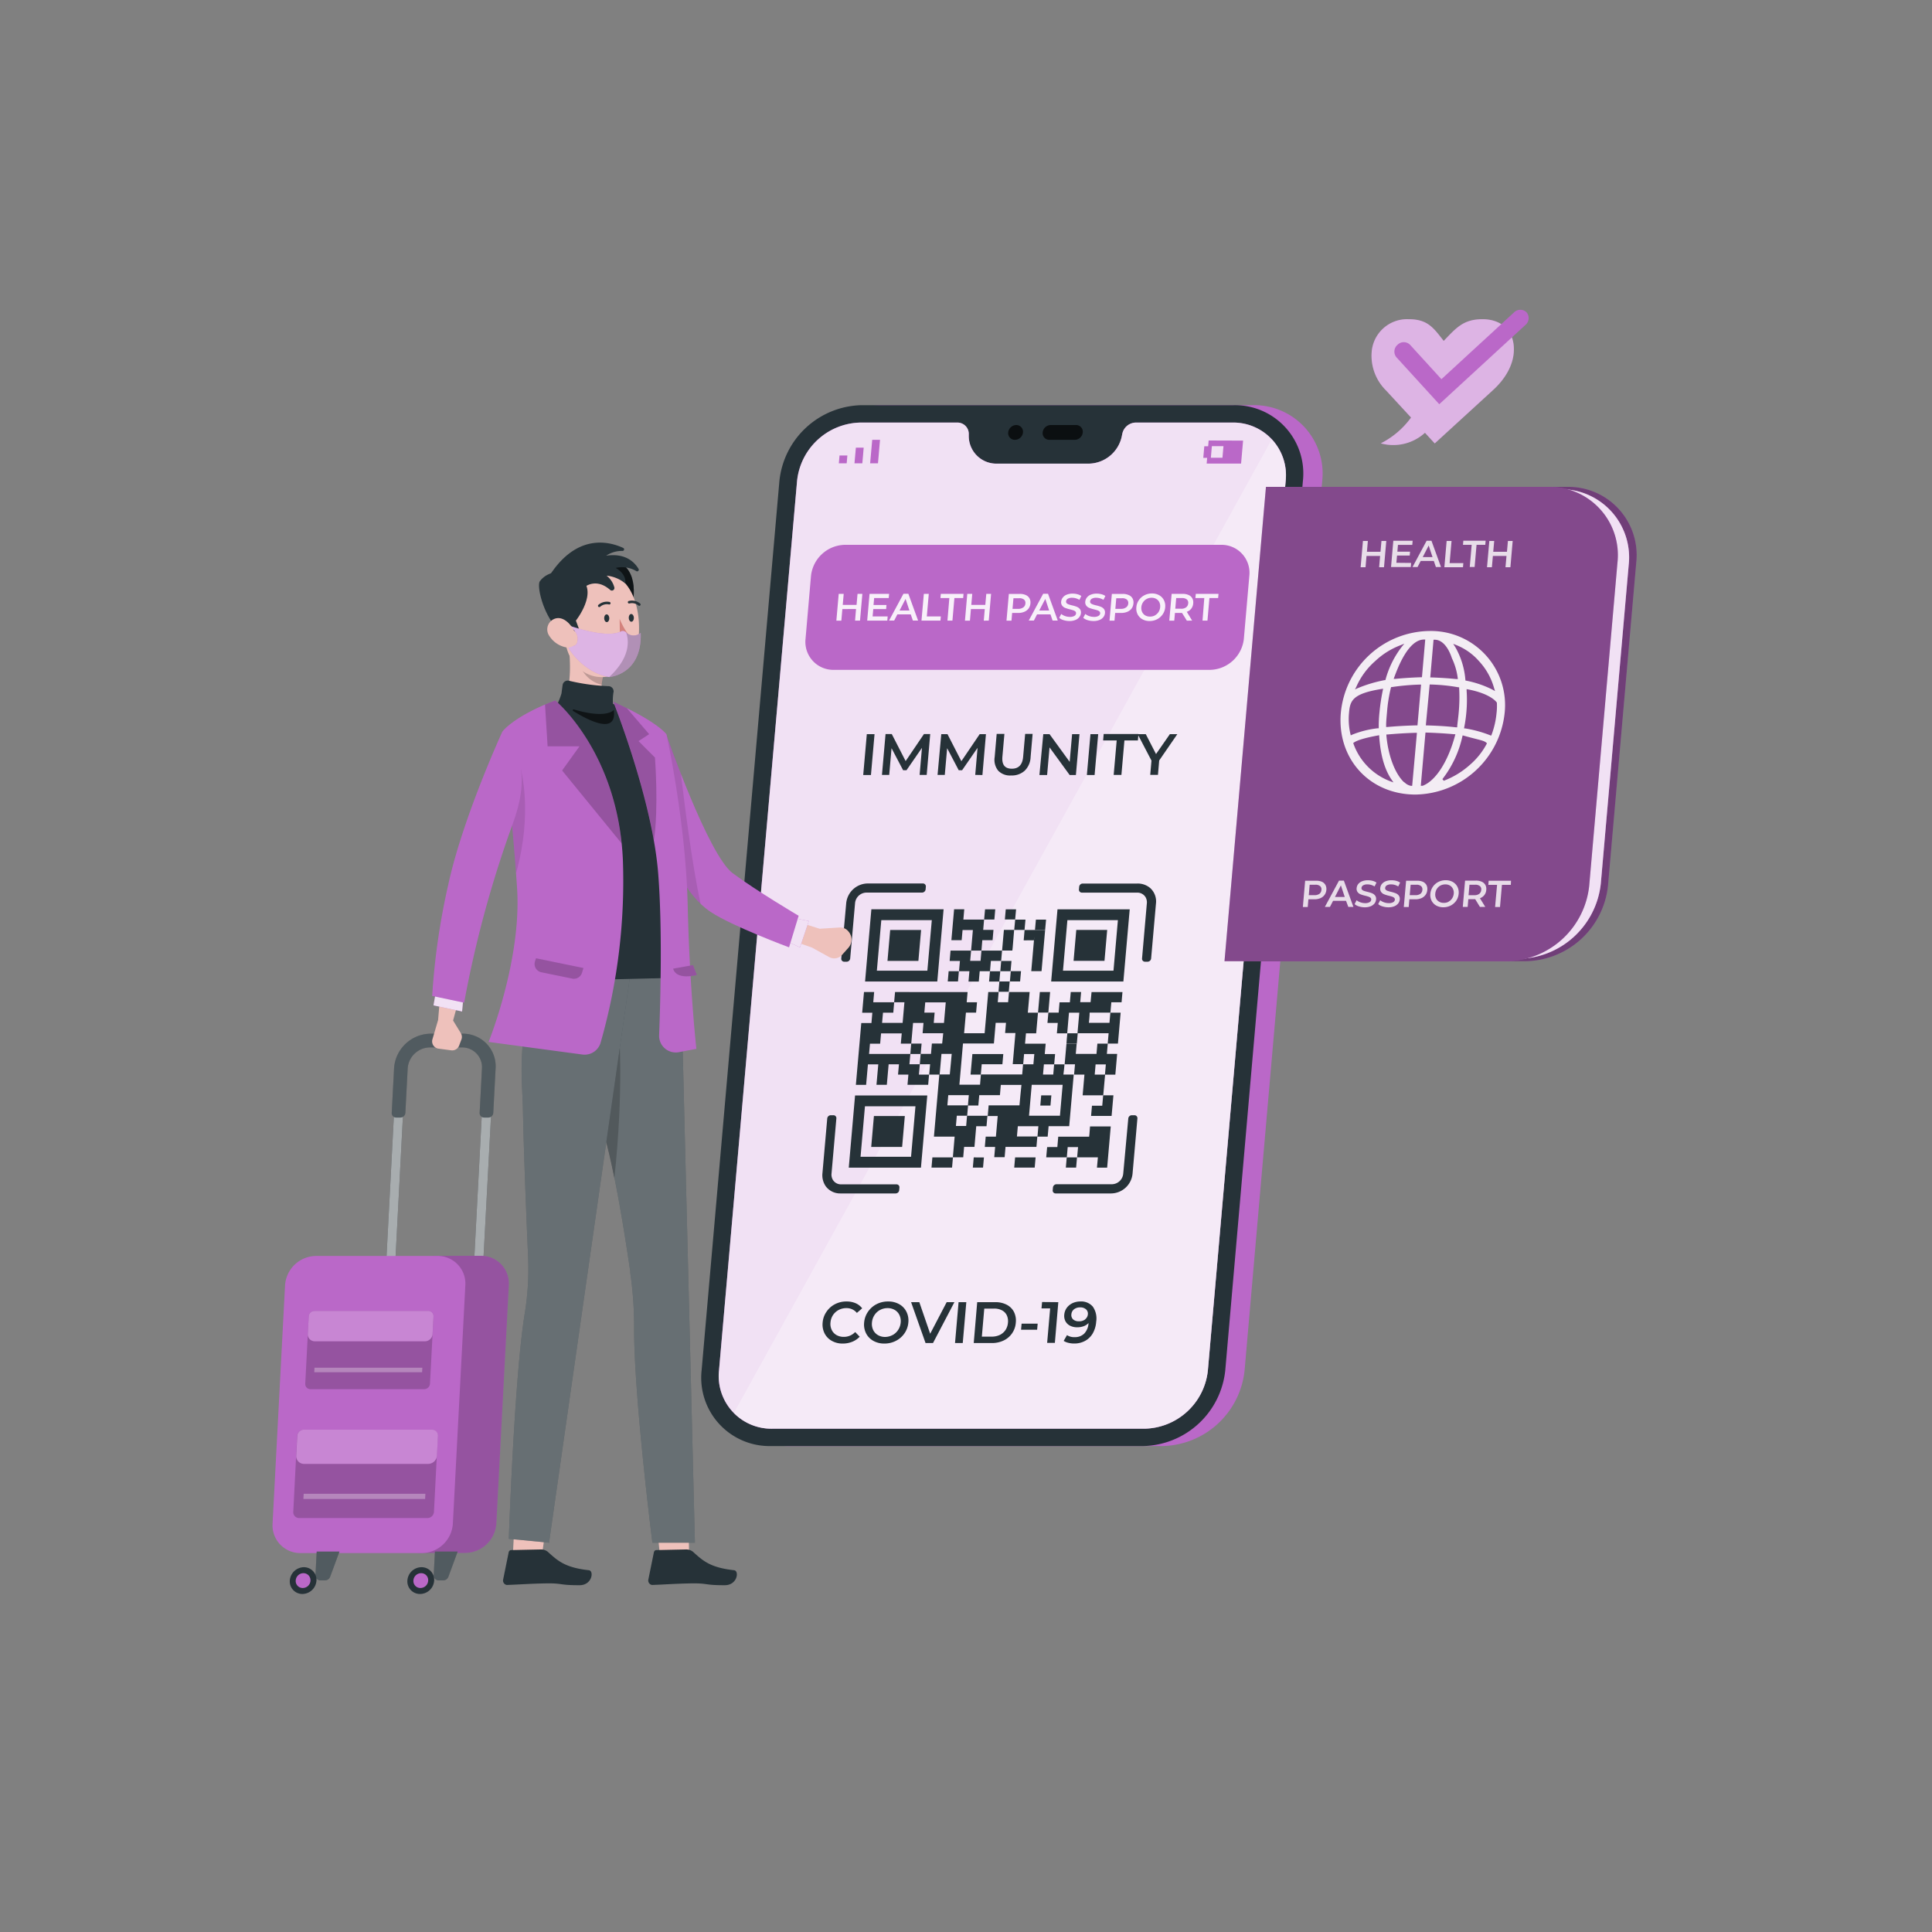 <svg xmlns="http://www.w3.org/2000/svg" viewBox="0 0 500 500"><rect x="0" y="0" width="500" height="500" fill="#808080" stroke="none"/><g id="freepik--Checkmark--inject-73"><path d="M383.68,82.61c-5,0-6.85,2.29-10.05,5.62-2.61-3.33-4.1-5.62-9.06-5.62a9.2,9.2,0,0,0-9.6,8.77,12.61,12.61,0,0,0,3.75,9.68l6.46,7a21.92,21.92,0,0,1-7.83,6.68A12.16,12.16,0,0,0,368.78,112l2.53,2.76,15-13.73c3.48-3.15,5.17-6.6,5.44-9.68C392.21,86.11,389,82.61,383.68,82.61Z" style="fill:#BA68C8"></path><path d="M383.68,82.61c-5,0-6.85,2.29-10.05,5.62-2.61-3.33-4.1-5.62-9.06-5.62a9.2,9.2,0,0,0-9.6,8.77,12.61,12.61,0,0,0,3.75,9.68l6.46,7a21.92,21.92,0,0,1-7.83,6.68A12.16,12.16,0,0,0,368.78,112l2.53,2.76,15-13.73c3.48-3.15,5.17-6.6,5.44-9.68C392.21,86.11,389,82.61,383.68,82.61Z" style="fill:#fff;opacity:0.5"></path><path d="M372.48,104.61,361.4,92.47a2.31,2.31,0,0,1,.28-3.24h0a2.28,2.28,0,0,1,3.24,0l8.12,8.9,18.8-17.29a2.3,2.3,0,0,1,3.24,0h0a2.31,2.31,0,0,1-.28,3.24Z" style="fill:#BA68C8"></path></g><g id="freepik--Device--inject-73"><path d="M300.77,374.24H204.48a17.68,17.68,0,0,1-17.9-19.61l20.13-230.15A21.85,21.85,0,0,1,228,104.86h96.3a17.69,17.69,0,0,1,17.89,19.62L322.1,354.63A21.84,21.84,0,0,1,300.77,374.24Z" style="fill:#BA68C8"></path><path d="M295.77,374.24H199.48a17.68,17.68,0,0,1-17.9-19.61l20.13-230.15A21.85,21.85,0,0,1,223,104.86h96.3a17.69,17.69,0,0,1,17.89,19.62L317.1,354.63A21.84,21.84,0,0,1,295.77,374.24Z" style="fill:#263238"></path><path d="M318.94,109.36h-25a3.63,3.63,0,0,0-3.48,2.85l-.16.78a8.89,8.89,0,0,1-8.5,7H258a7.15,7.15,0,0,1-7.28-7l0-.78a2.93,2.93,0,0,0-3-2.85h-25a16.83,16.83,0,0,0-16.44,15.12L186.08,354.63a13.62,13.62,0,0,0,13.79,15.11h96.29a16.82,16.82,0,0,0,16.44-15.11l20.13-230.15A13.63,13.63,0,0,0,318.94,109.36Z" style="fill:#BA68C8"></path><path d="M318.94,109.36h-25a3.63,3.63,0,0,0-3.48,2.85l-.16.78a8.89,8.89,0,0,1-8.5,7H258a7.15,7.15,0,0,1-7.28-7l0-.78a2.93,2.93,0,0,0-3-2.85h-25a16.83,16.83,0,0,0-16.44,15.12L186.08,354.63a13.62,13.62,0,0,0,13.79,15.11h96.29a16.82,16.82,0,0,0,16.44-15.11l20.13-230.15A13.63,13.63,0,0,0,318.94,109.36Z" style="fill:#fff;opacity:0.8"></path><g style="opacity:0.7"><path d="M264.75,111.91a2.13,2.13,0,0,1-2.08,1.92,1.73,1.73,0,0,1-1.75-1.92A2.14,2.14,0,0,1,263,110,1.73,1.73,0,0,1,264.75,111.91Z"></path><path d="M278.48,110h-6.56a2.13,2.13,0,0,0-2.08,1.91,1.73,1.73,0,0,0,1.74,1.92h6.56a2.13,2.13,0,0,0,2.08-1.92A1.73,1.73,0,0,0,278.48,110Z"></path></g><polygon points="217.09 119.9 219.12 119.9 219.3 117.88 217.27 117.88 217.09 119.9" style="fill:#BA68C8"></polygon><polygon points="221.32 117.88 221.14 119.9 223.17 119.9 223.35 117.88 223.52 115.85 221.5 115.85 221.32 117.88" style="fill:#BA68C8"></polygon><polygon points="225.73 113.83 225.55 115.85 225.37 117.88 225.19 119.9 227.22 119.9 227.4 117.88 227.57 115.85 227.75 113.83 225.73 113.83" style="fill:#BA68C8"></polygon><path d="M312.8,114l-.13,1.49h-1l-.26,3h1l-.13,1.48h8.91l.52-5.94Zm3.57,4.46h-3l.26-3h3Z" style="fill:#BA68C8"></path><path d="M332.73,124.48a13.86,13.86,0,0,0-3.59-10.79l-139.21,252a13.79,13.79,0,0,0,9.94,4.07h96.29a16.82,16.82,0,0,0,16.44-15.11Z" style="fill:#fff;opacity:0.3"></path></g><g id="freepik--Code--inject-73"><polygon points="253.85 278.12 253.86 278.12 253.86 278.11 253.85 278.12" style="fill:#263238"></polygon><polygon points="261.08 256.72 261.08 256.71 261.07 256.71 261.07 256.72 261.08 256.72" style="fill:#263238"></polygon><polygon points="277.93 278.12 277.94 278.12 277.94 278.11 277.93 278.11 277.93 278.12" style="fill:#263238"></polygon><polygon points="246.63 299.53 246.63 299.52 246.63 299.52 246.63 299.53" style="fill:#263238"></polygon><path d="M275.49,275.45h-2.67c.08-.88.16-1.75.24-2.66h-2.68c.08-.92.16-1.81.24-2.69h-5.34c.08-.89.16-1.76.24-2.67h2.64c.16-1.81.32-3.58.47-5.35H266c.16-1.81.31-3.58.47-5.35h-5.34c-.07.87-.15,1.75-.23,2.64h-2.68c.07-.88.15-1.76.23-2.64h-2.69c-.32,3.59-.63,7.13-.94,10.67h-5.31c.16-1.78.31-3.55.47-5.33h2.63c.08-.9.16-1.78.24-2.69h-2.67c.08-.9.16-1.76.23-2.64H231.64c-.08.9-.16,1.78-.24,2.65H226c.08-.91.16-1.78.23-2.65h-2.63c-.16,1.78-.31,3.55-.47,5.35h2.63c-.07.9-.15,1.77-.23,2.67h-2.63c-.47,5.37-.94,10.7-1.4,16h2.65c.16-1.79.31-3.55.47-5.31h2.68c-.16,1.78-.31,3.54-.47,5.3h2.68c.16-1.78.31-3.55.47-5.31h2.67c-.08.89-.16,1.76-.24,2.67h2.68c-.08.9-.15,1.77-.23,2.64h5.35c.08-.9.15-1.77.23-2.65h2.66q-.69,8-1.4,16.06h5.36c-.16,1.8-.31,3.57-.46,5.34h2.68c.08-.91.15-1.78.23-2.69h2.68c.15-1.79.31-3.55.46-5.34h2.66c.08-.9.16-1.78.23-2.65h2.67c-.16,1.78-.31,3.54-.47,5.34h-2.64c-.08.91-.15,1.77-.23,2.67h2.67c-.08.91-.16,1.78-.23,2.65H260c.07-.9.15-1.76.23-2.66h8c.08-.91.15-1.79.23-2.66h2.68c.08-.92.16-1.8.24-2.7h5.33c.39-4.48.78-8.92,1.17-13.36h-2.67C275.33,277.21,275.41,276.33,275.49,275.45Zm-5.33,0h2.65c-.07.87-.15,1.74-.23,2.64h-2.65C270,277.23,270.09,276.35,270.16,275.45Zm-2.48-2.66c-.08.87-.16,1.74-.24,2.65H264.8c.07-.88.15-1.75.23-2.65Zm-28.23-13.38h5.31c-.15,1.76-.31,3.52-.46,5.32h-2.65c.08-.87.15-1.75.23-2.66h-2.66C239.3,261.17,239.38,260.31,239.45,259.41Zm-10.93,2.67h2.66l.23-2.69h2.65c-.15,1.78-.31,3.54-.46,5.33h-5.32C228.36,263.84,228.44,263,228.52,262.08Zm-3.61,10.68c.08-.88.16-1.75.24-2.66h2.63c.08-.9.16-1.77.24-2.66h5.35c-.08.86-.15,1.73-.24,2.65h2.69c-.08.89-.16,1.78-.23,2.67Zm10.45,2.66.24-2.65h2.66c-.07.88-.15,1.77-.22,2.65Zm2.69,0h2.66c-.08.92-.16,1.8-.24,2.68h-2.66Zm5.78-5.35h-2.66c-.07.88-.15,1.76-.23,2.68h-2.67l.24-2.67h-2.68c.15-1.77.31-3.54.47-5.35H239c-.08.92-.15,1.8-.23,2.67h5.33C244,268.3,243.91,269.18,243.83,270.08Zm2,8h-2.65c.16-1.76.31-3.53.47-5.32h2.65C246.12,274.55,246,276.31,245.8,278.11Zm-.65,8c.08-.88.15-1.75.23-2.65h5.32c-.07.88-.15,1.77-.23,2.65Zm2.21,5.33c.07-.87.15-1.74.23-2.65h2.65c-.08.88-.16,1.75-.23,2.65Zm16.47-5.33h-8c-.08.92-.16,1.8-.23,2.69l-5.33,0c.08-.88.15-1.77.23-2.66h2.66c.08-.9.16-1.77.24-2.68h5.35c.08-.9.15-1.76.23-2.65h5.34C264.15,282.58,264,284.34,263.83,286.14Zm-10-8c-.08.88-.15,1.75-.23,2.65h-5.34c.31-3.55.62-7.09.93-10.67h8c.15-1.8.31-3.56.46-5.35h2.67c-.07.88-.15,1.75-.23,2.65h2.67c-.23,2.68-.47,5.34-.7,8.05h2.68c-.07.87-.15,1.75-.23,2.67Zm9.55,13.4h5.32c-.07.88-.15,1.77-.23,2.65h-5.32C263.26,293.29,263.33,292.41,263.41,291.52Zm10.9-2.72h-8c.24-2.65.47-5.3.7-8h8C274.78,283.49,274.54,286.14,274.31,288.8Z" style="fill:#263238"></path><path d="M244.2,235.32H225.51q-.82,9.38-1.63,18.69h18.69Q243.38,244.65,244.2,235.32ZM240,251.21H226.93q.57-6.53,1.15-13.07h13.07Q240.58,244.68,240,251.21Z" style="fill:#263238"></path><path d="M273.68,235.33q-.82,9.38-1.64,18.69h18.69c.55-6.24,1.09-12.45,1.64-18.69Zm14.49,15.88H275.1q.57-6.53,1.14-13.07h13.07Z" style="fill:#263238"></path><path d="M219.66,302.19h18.68q.82-9.39,1.64-18.69H221.29C220.75,289.74,220.2,296,219.66,302.19Zm4.19-15.89h13.07q-.57,6.51-1.14,13.07H222.71C223.09,295,223.47,290.66,223.85,286.3Z" style="fill:#263238"></path><path d="M282.24,259.36h-2.68l.23-2.63h-2.68c-.07.9-.15,1.77-.23,2.67h-2.67c-.07.9-.15,1.77-.23,2.67h-2.66c-.08.87-.16,1.75-.24,2.66h2.67c-.08.92-.16,1.8-.23,2.69h2.67c.15-1.79.31-3.55.46-5.34h2.67c-.15,1.76-.31,3.52-.47,5.32h8.06c-.08.92-.16,1.8-.24,2.68h2.65c.24-2.69.47-5.34.7-8h-2.65l.24-2.69h2.65c.08-.9.16-1.77.23-2.64h-8C282.39,257.62,282.32,258.5,282.24,259.36Zm-.2,2.71h5.32c-.07.87-.15,1.75-.23,2.64h-5.32C281.88,263.85,282,263,282,262.07Z" style="fill:#263238"></path><polygon points="271.32 262.07 271.32 262.06 271.31 262.06 271.31 262.07 271.32 262.07" style="fill:#263238"></polygon><path d="M283.77,272.75h-5.36c.08-.88.16-1.75.23-2.64H276c-.16,1.78-.32,3.55-.47,5.33h2.68c-.08.91-.16,1.79-.24,2.67h2.68c-.15,1.81-.31,3.58-.46,5.35h5.33l.48-5.34h2.65c.16-1.81.31-3.57.47-5.37h-2.66c.08-.91.15-1.78.23-2.66H284C283.92,271,283.84,271.85,283.77,272.75Zm-.23,2.71h2.65c-.08.89-.15,1.77-.23,2.65h-2.65C283.39,277.23,283.47,276.36,283.54,275.46Z" style="fill:#263238"></path><polygon points="286.66 270.09 286.67 270.09 286.67 270.08 286.66 270.08 286.66 270.09" style="fill:#263238"></polygon><polygon points="285.5 283.46 285.49 283.46 285.49 283.47 285.5 283.46" style="fill:#263238"></polygon><polygon points="275.5 275.44 275.49 275.44 275.49 275.45 275.5 275.45 275.5 275.44" style="fill:#263238"></polygon><polygon points="276.06 299.52 276.06 299.53 276.07 299.53 276.07 299.52 276.06 299.52" style="fill:#263238"></polygon><path d="M281.87,294.18h-8c-.08.91-.16,1.78-.23,2.68H271c-.08.9-.16,1.77-.24,2.66h5.33c.08-.88.15-1.75.23-2.65H279l-.24,2.65h5.37c-.08.92-.16,1.8-.24,2.66h2.64c.31-3.57.62-7.11.93-10.66H282.1C282,292.41,282,293.28,281.87,294.18Z" style="fill:#263238"></path><path d="M254.22,243.32h2.66c.08-.91.15-1.77.23-2.67h-2.66c.08-.91.16-1.79.23-2.66h-5.36c.08-.93.16-1.8.23-2.67h-2.63c-.24,2.68-.47,5.33-.7,8h2.66c.08-.9.16-1.76.23-2.63h2.67c-.15,1.79-.31,3.56-.46,5.32H254C254.06,245.12,254.14,244.24,254.22,243.32Z" style="fill:#263238"></path><polygon points="254.68 237.98 254.68 237.99 254.69 237.99 254.68 237.98" style="fill:#263238"></polygon><polygon points="259.33 246 259.33 246.01 259.34 246.01 259.33 246" style="fill:#263238"></polygon><polygon points="248.17 251.36 248.17 251.35 248.16 251.35 248.17 251.36" style="fill:#263238"></polygon><polygon points="251.31 246.01 251.32 246.01 251.32 246 251.31 246 251.31 246.01 251.32 246.01 251.31 246.01" style="fill:#263238"></polygon><path d="M259.1,248.68l.23-2.67H254c-.08.88-.15,1.75-.23,2.65h-2.69l.24-2.65H246c-.08.91-.16,1.78-.23,2.68h2.66c-.08.91-.16,1.79-.24,2.66h2.69c-.08.93-.16,1.8-.23,2.67h2.66l.24-2.67h2.66c.08-.87.15-1.75.23-2.67Z" style="fill:#263238"></path><polygon points="253.99 246.01 253.99 246 253.98 246 253.98 246.01 253.99 246.01" style="fill:#263238"></polygon><polygon points="256.19 251.35 256.19 251.36 256.2 251.36 256.2 251.35 256.19 251.35" style="fill:#263238"></polygon><path d="M282.6,286.16c-.08.9-.15,1.76-.23,2.64h5.31c.16-1.78.31-3.55.47-5.33H285.5c-.08.89-.16,1.77-.24,2.69Z" style="fill:#263238"></path><polygon points="285.5 283.46 285.49 283.47 285.5 283.47 285.5 283.46" style="fill:#263238"></polygon><path d="M262.07,245.37l.39-4.72h-2.65c-.16,1.82-.31,3.59-.47,5.35H262C262,245.77,262.05,245.57,262.07,245.37Z" style="fill:#263238"></path><polygon points="259.33 246 259.34 246.01 259.34 246 259.33 246" style="fill:#263238"></polygon><path d="M241.07,302.18h5.32c.08-.9.16-1.78.23-2.65H241.3C241.22,300.43,241.14,301.31,241.07,302.18Z" style="fill:#263238"></path><polygon points="246.63 299.53 246.63 299.52 246.63 299.53 246.63 299.53" style="fill:#263238"></polygon><path d="M262.48,302.18h5.3c.08-.89.16-1.76.23-2.64h-5.3C262.63,300.44,262.55,301.32,262.48,302.18Z" style="fill:#263238"></path><polygon points="268.64 262.06 268.63 262.06 268.63 262.07 268.64 262.07 268.64 262.06" style="fill:#263238"></polygon><path d="M271.77,256.73h-2.66c-.16,1.79-.31,3.56-.47,5.33h2.67C271.46,260.28,271.62,258.51,271.77,256.73Z" style="fill:#263238"></path><path d="M251.77,302.17h2.64c.08-.89.15-1.75.23-2.63H252C251.92,300.44,251.85,301.31,251.77,302.17Z" style="fill:#263238"></path><path d="M257.57,235.33h-2.64c-.08.9-.16,1.77-.24,2.65h2.65C257.42,237.07,257.5,236.2,257.57,235.33Z" style="fill:#263238"></path><polygon points="254.68 237.98 254.69 237.99 254.69 237.98 254.68 237.98" style="fill:#263238"></polygon><polygon points="262.73 237.96 262.72 237.97 262.73 237.96 262.73 237.96" style="fill:#263238"></polygon><path d="M260.29,235.33c-.08.89-.15,1.75-.23,2.63h2.66l.24-2.63Z" style="fill:#263238"></path><polygon points="265.16 240.65 265.15 240.65 265.15 240.66 265.16 240.65" style="fill:#263238"></polygon><polygon points="262.72 237.97 262.73 237.97 262.73 237.96 262.72 237.97" style="fill:#263238"></polygon><polygon points="262.48 240.64 262.47 240.64 262.47 240.65 262.47 240.64 262.46 240.65 262.48 240.65 262.48 240.64" style="fill:#263238"></polygon><path d="M265.39,238h-2.66c-.08.89-.17,1.78-.25,2.67h2.67C265.23,239.77,265.31,238.89,265.39,238Z" style="fill:#263238"></path><path d="M270.72,238h-2.63c-.08.9-.16,1.78-.24,2.66h2.63C270.56,239.73,270.64,238.86,270.72,238Z" style="fill:#263238"></path><polygon points="278.73 299.53 278.74 299.53 278.74 299.52 278.74 299.52 278.73 299.53" style="fill:#263238"></polygon><path d="M275.84,302.18h2.66c.08-.9.16-1.78.23-2.65h-2.66C276,300.41,275.91,301.29,275.84,302.18Z" style="fill:#263238"></path><polygon points="248.17 251.36 248.16 251.35 248.16 251.36 248.17 251.36" style="fill:#263238"></polygon><path d="M245.28,254h2.65c.08-.9.16-1.77.23-2.65h-2.65C245.43,252.27,245.36,253.14,245.28,254Z" style="fill:#263238"></path><path d="M267.58,243.34c0-.34.07-.68.1-1l-.09,1h0q-.34,4-.7,8h2.66c.31-3.58.62-7.12.93-10.66h-2.64v0h-2.68c-.08.88-.15,1.76-.23,2.68Z" style="fill:#263238"></path><polygon points="265.16 240.65 265.15 240.66 265.16 240.66 265.16 240.65" style="fill:#263238"></polygon><polygon points="267.85 240.67 267.85 240.67 267.85 240.66 267.84 240.66 267.84 240.67 267.85 240.67 267.85 240.67" style="fill:#263238"></polygon><polygon points="258.87 251.36 258.88 251.36 258.88 251.35 258.87 251.35 258.87 251.36" style="fill:#263238"></polygon><polygon points="258.63 254.03 258.63 254.04 258.64 254.04 258.64 254.03 258.63 254.03" style="fill:#263238"></polygon><path d="M256.2,251.36c-.08.89-.16,1.77-.23,2.67h2.66l.24-2.67Z" style="fill:#263238"></path><polygon points="259.11 248.69 259.11 248.68 259.1 248.68 259.1 248.69 259.11 248.69" style="fill:#263238"></polygon><path d="M261.54,251.35c.08-.88.16-1.76.23-2.66h-2.66c-.08.89-.16,1.78-.23,2.66Z" style="fill:#263238"></path><path d="M261.31,254h-2.67c-.08.89-.15,1.78-.23,2.67h2.66Z" style="fill:#263238"></path><polygon points="261.31 254.04 261.32 254.04 261.32 254.03 261.31 254.03 261.31 254.04" style="fill:#263238"></polygon><polygon points="258.41 256.71 258.4 256.71 258.4 256.72 258.41 256.72 258.41 256.71" style="fill:#263238"></polygon><polygon points="261.55 251.36 261.55 251.35 261.54 251.35 261.54 251.36 261.55 251.36" style="fill:#263238"></polygon><path d="M264,254c.08-.91.16-1.78.24-2.67h-2.65c-.08.89-.15,1.78-.23,2.67Z" style="fill:#263238"></path><polygon points="253.85 278.12 253.86 278.11 253.85 278.11 253.85 278.12" style="fill:#263238"></polygon><path d="M259.42,275.43c.08-.9.16-1.77.23-2.64h-8c-.16,1.78-.31,3.54-.47,5.32h2.65c.08-.88.15-1.76.24-2.68Z" style="fill:#263238"></path><path d="M276,270.09h2.68c.08-.92.16-1.8.24-2.68h-2.69C276.13,268.34,276.05,269.22,276,270.09Z" style="fill:#263238"></path><path d="M272.09,283.48h-2.63c-.08.9-.15,1.77-.23,2.64h2.63C271.94,285.22,272,284.35,272.09,283.48Z" style="fill:#263238"></path><path d="M238.38,240.68h-8q-.36,4-.7,8h8Z" style="fill:#263238"></path><path d="M286.54,240.67h-8c-.23,2.67-.46,5.32-.7,8h8C286.07,246,286.31,243.32,286.54,240.67Z" style="fill:#263238"></path><path d="M225.47,296.82h8c.23-2.67.47-5.33.7-8h-8C225.94,291.5,225.71,294.15,225.47,296.82Z" style="fill:#263238"></path><path d="M219.16,248.89h-.68a.76.76,0,0,1-.76-.84L219,233.72a5.66,5.66,0,0,1,5.52-5.08h14.33a.76.76,0,0,1,.76.84l-.06.68a.94.94,0,0,1-.91.84H224.29a3,3,0,0,0-3,2.72l-1.26,14.33A.94.94,0,0,1,219.16,248.89Z" style="fill:#263238"></path><path d="M272.44,308l.06-.67a.94.94,0,0,1,.92-.85h14.32a3,3,0,0,0,2.95-2.72L292,289.46a.93.93,0,0,1,.91-.84h.68a.76.76,0,0,1,.77.84l-1.26,14.32a5.65,5.65,0,0,1-5.52,5.08H273.21A.75.75,0,0,1,272.44,308Z" style="fill:#263238"></path><path d="M297,248.89h-.68a.76.76,0,0,1-.76-.84l1.24-14.22a2.73,2.73,0,0,0-.32-1.63,2.48,2.48,0,0,0-2.15-1.19H280a.76.76,0,0,1-.77-.84l.06-.67a.93.93,0,0,1,.92-.84h14.13a4.94,4.94,0,0,1,3.34,1.17,4.65,4.65,0,0,1,1.49,3.91l-1.26,14.32A.94.94,0,0,1,297,248.89Z" style="fill:#263238"></path><path d="M217.47,308.86a4.61,4.61,0,0,1-3.75-1.83,5,5,0,0,1-.87-3.43l1.24-14.14a.93.93,0,0,1,.91-.84h.68a.75.75,0,0,1,.77.84l-1.25,14.23a2.66,2.66,0,0,0,.33,1.63,2.45,2.45,0,0,0,2.14,1.19H232a.75.75,0,0,1,.77.84l-.06.67a.93.93,0,0,1-.91.84Z" style="fill:#263238"></path></g><g id="freepik--Texts--inject-73"><path d="M224.33,190h2l-.93,10.58h-2Z" style="fill:#263238"></path><path d="M238,200.54l.6-7-4,5.8h-.87l-3-5.71-.6,6.92h-1.88l.93-10.58h1.61l3.59,7,4.74-7h1.62l-.91,10.58Z" style="fill:#263238"></path><path d="M252.39,200.54l.6-7-4,5.8h-.87l-3-5.71-.61,6.92h-1.87L243.6,190h1.61l3.59,7,4.74-7h1.62l-.91,10.58Z" style="fill:#263238"></path><path d="M258.34,199.46a4.46,4.46,0,0,1-.92-3.53l.52-6h2l-.52,5.9q-.27,3.1,2.42,3.11t2.95-3.11l.52-5.9h1.93l-.52,6a5.2,5.2,0,0,1-1.53,3.53,4.94,4.94,0,0,1-3.51,1.23A4.24,4.24,0,0,1,258.34,199.46Z" style="fill:#263238"></path><path d="M279.37,190l-.93,10.58h-1.61l-5.21-7.16-.63,7.16H269L270,190h1.62l5.21,7.17.63-7.17Z" style="fill:#263238"></path><path d="M282.21,190h2l-.93,10.58h-2Z" style="fill:#263238"></path><path d="M289,191.62h-3.51l.14-1.66h9l-.14,1.66H291l-.78,8.92h-2Z" style="fill:#263238"></path><path d="M300,196.81l-.32,3.73h-2l.32-3.7L294.43,190h2.1l2.65,5.15,3.58-5.15h1.93Z" style="fill:#263238"></path><path d="M215.25,347a4.58,4.58,0,0,1-1.86-1.94,5.1,5.1,0,0,1-.49-2.8,5.69,5.69,0,0,1,1-2.79,5.91,5.91,0,0,1,2.2-1.95,6.3,6.3,0,0,1,3-.7,5.8,5.8,0,0,1,2.33.45,4.28,4.28,0,0,1,1.7,1.32l-1.37,1.19a3.41,3.41,0,0,0-2.72-1.24,4.22,4.22,0,0,0-2,.48,4,4,0,0,0-1.46,1.32,4.11,4.11,0,0,0-.65,1.92,3.55,3.55,0,0,0,.32,1.92,3,3,0,0,0,1.23,1.33,3.78,3.78,0,0,0,1.91.47,4,4,0,0,0,2.93-1.25l1.17,1.21a5.5,5.5,0,0,1-1.94,1.31,6.44,6.44,0,0,1-2.42.46A5.58,5.58,0,0,1,215.25,347Z" style="fill:#263238"></path><path d="M226,347a4.62,4.62,0,0,1-1.87-1.95,5.08,5.08,0,0,1-.49-2.79,5.78,5.78,0,0,1,1-2.79,5.94,5.94,0,0,1,2.21-1.95,6.38,6.38,0,0,1,3-.7,5.69,5.69,0,0,1,2.86.7,4.57,4.57,0,0,1,1.87,1.95,5.06,5.06,0,0,1,.5,2.79,5.72,5.72,0,0,1-1,2.8,5.92,5.92,0,0,1-2.21,1.94,6.39,6.39,0,0,1-3,.71A5.7,5.7,0,0,1,226,347Zm5-1.49a3.91,3.91,0,0,0,1.44-1.33,4.12,4.12,0,0,0,.66-1.92,3.67,3.67,0,0,0-.32-1.91,3.06,3.06,0,0,0-1.21-1.33,3.59,3.59,0,0,0-1.87-.48,4.08,4.08,0,0,0-1.95.48,3.91,3.91,0,0,0-1.44,1.33,4.11,4.11,0,0,0-.65,1.91,3.68,3.68,0,0,0,.31,1.92,3.08,3.08,0,0,0,1.22,1.33A3.62,3.62,0,0,0,229,346,4.13,4.13,0,0,0,231,345.5Z" style="fill:#263238"></path><path d="M247,337l-5.54,10.58h-1.93L235.79,337h2.13l2.81,8.17L245,337Z" style="fill:#263238"></path><path d="M248.08,337h2l-.92,10.58h-2Z" style="fill:#263238"></path><path d="M252.9,337h4.63a6.26,6.26,0,0,1,3,.66,4.33,4.33,0,0,1,1.88,1.86,5,5,0,0,1,.48,2.77,5.53,5.53,0,0,1-3.17,4.64,7,7,0,0,1-3.07.65H252Zm3.76,8.92a4.89,4.89,0,0,0,2.09-.44,3.78,3.78,0,0,0,1.47-1.27,4.06,4.06,0,0,0,.64-1.92,3.6,3.6,0,0,0-.31-1.91,2.79,2.79,0,0,0-1.25-1.27,4.2,4.2,0,0,0-2-.45h-2.57l-.63,7.26Z" style="fill:#263238"></path><path d="M264.39,342.56h4.16l-.14,1.57h-4.16Z" style="fill:#263238"></path><path d="M273.89,337,273,347.54h-2l.78-8.93h-2.24l.15-1.65Z" style="fill:#263238"></path><path d="M282.83,338.17a5.36,5.36,0,0,1,.86,3.9,7.06,7.06,0,0,1-.91,3.05,5.16,5.16,0,0,1-2,1.92,5.8,5.8,0,0,1-2.78.66,6,6,0,0,1-1.51-.18,3.8,3.8,0,0,1-1.21-.5l.86-1.49a3.32,3.32,0,0,0,2,.52,3.36,3.36,0,0,0,2.48-.94,4.22,4.22,0,0,0,1.09-2.71h0a3.21,3.21,0,0,1-1.26.82,4.63,4.63,0,0,1-1.66.28,4,4,0,0,1-1.84-.4,2.76,2.76,0,0,1-1.2-1.14,3,3,0,0,1-.32-1.71,3.56,3.56,0,0,1,.67-1.81,4,4,0,0,1,1.5-1.2,4.75,4.75,0,0,1,2-.42A3.91,3.91,0,0,1,282.83,338.17Zm-2,3.27a1.84,1.84,0,0,0,.71-1.3,1.5,1.5,0,0,0-.47-1.28,2.2,2.2,0,0,0-1.57-.51,2.47,2.47,0,0,0-1.54.49,1.83,1.83,0,0,0-.69,1.31,1.55,1.55,0,0,0,.46,1.32,2.18,2.18,0,0,0,1.5.48A2.49,2.49,0,0,0,280.87,341.44Z" style="fill:#263238"></path></g><g id="freepik--Button--inject-73"><path d="M313.13,173.36H215.8a7.24,7.24,0,0,1-7.33-8L209.89,149a9,9,0,0,1,8.75-8H316a7.24,7.24,0,0,1,7.33,8l-1.42,16.33A9,9,0,0,1,313.13,173.36Z" style="fill:#BA68C8"></path><g style="opacity:0.9"><path d="M223.18,153.69l-.61,6.93h-1.28l.25-3H218l-.26,3h-1.29l.61-6.93h1.29l-.25,2.86h3.58l.25-2.86Z" style="fill:#fff"></path><path d="M229.73,159.54l-.1,1.08h-5.2l.61-6.93h5.06l-.1,1.08h-3.77l-.16,1.8h3.35l-.09,1.06H226l-.17,1.91Z" style="fill:#fff"></path><path d="M235.7,159h-3.46l-.83,1.6h-1.32l3.72-6.93h1.27l2.52,6.93h-1.35Zm-.34-1-1-3-1.56,3Z" style="fill:#fff"></path><path d="M239.09,153.69h1.28l-.51,5.84h3.63l-.1,1.09h-4.91Z" style="fill:#fff"></path><path d="M245.69,154.78h-2.3l.09-1.09h5.88l-.09,1.09H247l-.51,5.84h-1.29Z" style="fill:#fff"></path><path d="M256.49,153.69l-.6,6.93H254.6l.26-3h-3.59l-.25,3h-1.29l.6-6.93h1.29l-.25,2.86H255l.25-2.86Z" style="fill:#fff"></path><path d="M265.48,154a2,2,0,0,1,.95.85,2.18,2.18,0,0,1,.24,1.32,2.56,2.56,0,0,1-.47,1.31,2.61,2.61,0,0,1-1.1.85,4,4,0,0,1-1.59.3h-1.57l-.17,2h-1.29l.61-6.93h2.85A3.62,3.62,0,0,1,265.48,154Zm-.63,3.18a1.31,1.31,0,0,0,.52-1,1.12,1.12,0,0,0-.34-1,1.85,1.85,0,0,0-1.25-.36h-1.5l-.24,2.75h1.5A2.1,2.1,0,0,0,264.85,157.17Z" style="fill:#fff"></path><path d="M271.86,159h-3.47l-.82,1.6h-1.33l3.73-6.93h1.26l2.52,6.93h-1.34Zm-.34-1-1-3-1.57,3Z" style="fill:#fff"></path><path d="M275.25,160.49a2.8,2.8,0,0,1-1.13-.6l.53-1a3.17,3.17,0,0,0,1,.55,3.64,3.64,0,0,0,1.22.21,2.19,2.19,0,0,0,1.17-.25.81.81,0,0,0,.44-.65.58.58,0,0,0-.17-.49,1.28,1.28,0,0,0-.51-.3,7.77,7.77,0,0,0-.87-.25,9.67,9.67,0,0,1-1.25-.38,1.83,1.83,0,0,1-.79-.59,1.46,1.46,0,0,1-.26-1.08,2,2,0,0,1,.41-1,2.28,2.28,0,0,1,1-.75,3.93,3.93,0,0,1,1.57-.28,4.61,4.61,0,0,1,1.23.16,3.18,3.18,0,0,1,1,.45l-.49,1a4,4,0,0,0-.92-.4,3.52,3.52,0,0,0-.95-.14,2.13,2.13,0,0,0-1.15.26.87.87,0,0,0-.43.68.58.58,0,0,0,.17.49,1.39,1.39,0,0,0,.51.29,7.77,7.77,0,0,0,.87.25,8.47,8.47,0,0,1,1.23.37,2,2,0,0,1,.8.59,1.45,1.45,0,0,1,.26,1.07,2,2,0,0,1-.41,1,2.32,2.32,0,0,1-1,.74,3.88,3.88,0,0,1-1.56.28A5.1,5.1,0,0,1,275.25,160.49Z" style="fill:#fff"></path><path d="M281.47,160.49a2.94,2.94,0,0,1-1.13-.6l.54-1a3.12,3.12,0,0,0,1,.55,3.7,3.7,0,0,0,1.23.21,2.21,2.21,0,0,0,1.17-.25.81.81,0,0,0,.44-.65.58.58,0,0,0-.17-.49,1.28,1.28,0,0,0-.51-.3c-.22-.08-.51-.16-.87-.25a9.2,9.2,0,0,1-1.25-.38,1.78,1.78,0,0,1-.79-.59,1.46,1.46,0,0,1-.26-1.08,2,2,0,0,1,.4-1,2.32,2.32,0,0,1,1-.75,3.92,3.92,0,0,1,1.56-.28,4.63,4.63,0,0,1,1.24.16,3.18,3.18,0,0,1,1,.45l-.5,1a3.7,3.7,0,0,0-.91-.4,3.52,3.52,0,0,0-.95-.14,2.17,2.17,0,0,0-1.16.26.9.9,0,0,0-.43.68.61.61,0,0,0,.17.49,1.53,1.53,0,0,0,.52.29,7.77,7.77,0,0,0,.87.25,8.88,8.88,0,0,1,1.23.37,2,2,0,0,1,.8.59,1.45,1.45,0,0,1,.25,1.07,1.91,1.91,0,0,1-.4,1,2.32,2.32,0,0,1-1,.74,3.93,3.93,0,0,1-1.57.28A5.2,5.2,0,0,1,281.47,160.49Z" style="fill:#fff"></path><path d="M292.09,154a1.94,1.94,0,0,1,1,.85,2.18,2.18,0,0,1,.24,1.32,2.56,2.56,0,0,1-.47,1.31,2.61,2.61,0,0,1-1.1.85,4,4,0,0,1-1.59.3h-1.57l-.17,2h-1.29l.61-6.93h2.85A3.62,3.62,0,0,1,292.09,154Zm-.63,3.18a1.35,1.35,0,0,0,.53-1,1.15,1.15,0,0,0-.35-1,1.85,1.85,0,0,0-1.25-.36h-1.5l-.24,2.75h1.5A2.1,2.1,0,0,0,291.46,157.17Z" style="fill:#fff"></path><path d="M295.64,160.26a3,3,0,0,1-1.23-1.28,3.25,3.25,0,0,1-.32-1.82,3.66,3.66,0,0,1,.64-1.83,3.82,3.82,0,0,1,1.45-1.28,4.12,4.12,0,0,1,1.95-.46,3.68,3.68,0,0,1,1.87.46,3,3,0,0,1,1.22,1.27,3.32,3.32,0,0,1,.33,1.84,3.71,3.71,0,0,1-.65,1.83,3.92,3.92,0,0,1-1.44,1.27,4.18,4.18,0,0,1-1.95.46A3.68,3.68,0,0,1,295.64,160.26Zm3.24-1a2.64,2.64,0,0,0,.95-.87,2.74,2.74,0,0,0,.42-1.25,2.49,2.49,0,0,0-.2-1.26,2,2,0,0,0-.8-.87,2.33,2.33,0,0,0-1.22-.31,2.6,2.6,0,0,0-1.27.31,2.56,2.56,0,0,0-.95.87,2.64,2.64,0,0,0-.43,1.26,2.37,2.37,0,0,0,.21,1.25,2,2,0,0,0,.79.87,2.36,2.36,0,0,0,1.22.31A2.63,2.63,0,0,0,298.88,159.28Z" style="fill:#fff"></path><path d="M307.15,160.62l-1.24-2h-1.83l-.18,2h-1.29l.61-6.93h2.85a3.58,3.58,0,0,1,1.54.3,1.94,1.94,0,0,1,.95.85,2.18,2.18,0,0,1,.24,1.32,2.5,2.5,0,0,1-.49,1.34,2.53,2.53,0,0,1-1.17.84l1.39,2.28Zm0-5.48a1.82,1.82,0,0,0-1.24-.36h-1.51l-.24,2.76h1.5a2.1,2.1,0,0,0,1.31-.36,1.39,1.39,0,0,0,.53-1A1.13,1.13,0,0,0,307.16,155.14Z" style="fill:#fff"></path><path d="M311.67,154.78h-2.3l.1-1.09h5.88l-.1,1.09H313l-.51,5.84h-1.28Z" style="fill:#fff"></path></g></g><g id="freepik--Character--inject-73"><path d="M124.09,344.92h-2.35l3.58-68.36a5.68,5.68,0,0,0-5.73-6h-8.31a6.45,6.45,0,0,0-6.36,6l-3.58,68.36H99l3.58-68.36a9,9,0,0,1,8.84-8.4h8.31a7.89,7.89,0,0,1,8,8.4Z" style="fill:#263238"></path><g style="opacity:0.6"><path d="M124.09,344.92h-2.35l3.58-68.36a5.68,5.68,0,0,0-5.73-6h-8.31a6.45,6.45,0,0,0-6.36,6l-3.58,68.36H99l3.58-68.36a9,9,0,0,1,8.84-8.4h8.31a7.89,7.89,0,0,1,8,8.4Z" style="fill:#fff"></path></g><path d="M104.91,288l.6-11.48a5.82,5.82,0,0,1,5.74-5.45h8.31a5.12,5.12,0,0,1,5.17,5.45l-.6,11.48a1.16,1.16,0,0,0,1.16,1.22h1.08a1.3,1.3,0,0,0,1.29-1.22l.6-11.48a8.44,8.44,0,0,0-8.51-9h-8.31a9.57,9.57,0,0,0-9.46,9l-.6,11.48a1.14,1.14,0,0,0,1.16,1.22h1.08A1.32,1.32,0,0,0,104.91,288Z" style="fill:#263238"></path><path d="M104.91,288l.6-11.48a5.82,5.82,0,0,1,5.74-5.45h8.31a5.12,5.12,0,0,1,5.17,5.45l-.6,11.48a1.16,1.16,0,0,0,1.16,1.22h1.08a1.3,1.3,0,0,0,1.29-1.22l.6-11.48a8.44,8.44,0,0,0-8.51-9h-8.31a9.57,9.57,0,0,0-9.46,9l-.6,11.48a1.14,1.14,0,0,0,1.16,1.22h1.08A1.32,1.32,0,0,0,104.91,288Z" style="fill:#fff;opacity:0.2"></path><path d="M124.45,325H112.06l-4,76.89h12.39a8.12,8.12,0,0,0,8-7.62l3.23-61.65A7.15,7.15,0,0,0,124.45,325Z" style="fill:#BA68C8"></path><path d="M124.45,325H112.06l-4,76.89h12.39a8.12,8.12,0,0,0,8-7.62l3.23-61.65A7.15,7.15,0,0,0,124.45,325Z" style="opacity:0.2"></path><path d="M109.2,401.93H77.76a7.16,7.16,0,0,1-7.22-7.62l3.23-61.65a8.12,8.12,0,0,1,8-7.62h31.44a7.16,7.16,0,0,1,7.22,7.62l-3.23,61.65A8.12,8.12,0,0,1,109.2,401.93Z" style="fill:#BA68C8"></path><path d="M114.7,409h-1.17a1.28,1.28,0,0,1-1.29-1.36l.32-6.09h5.88l-2.39,6.5A1.44,1.44,0,0,1,114.7,409Z" style="fill:#263238"></path><path d="M84.11,409H82.93a1.28,1.28,0,0,1-1.29-1.36l.32-6.09h5.89l-2.4,6.5A1.44,1.44,0,0,1,84.11,409Z" style="fill:#263238"></path><path d="M114.7,409h-1.17a1.28,1.28,0,0,1-1.29-1.36l.32-6.09h5.88l-2.39,6.5A1.44,1.44,0,0,1,114.7,409Z" style="fill:#fff;opacity:0.2"></path><path d="M84.11,409H82.93a1.28,1.28,0,0,1-1.29-1.36l.32-6.09h5.89l-2.4,6.5A1.44,1.44,0,0,1,84.11,409Z" style="fill:#fff;opacity:0.2"></path><path d="M81.9,409.06a3.7,3.7,0,0,1-3.65,3.46A3.25,3.25,0,0,1,75,409.06a3.71,3.71,0,0,1,3.65-3.47A3.26,3.26,0,0,1,81.9,409.06Z" style="fill:#263238"></path><path d="M80.35,409.06a2,2,0,0,1-2,1.91,1.8,1.8,0,0,1-1.82-1.91,2,2,0,0,1,2-1.92A1.81,1.81,0,0,1,80.35,409.06Z" style="fill:#BA68C8"></path><path d="M112.36,409.06a3.69,3.69,0,0,1-3.64,3.46,3.25,3.25,0,0,1-3.29-3.46,3.69,3.69,0,0,1,3.65-3.47A3.26,3.26,0,0,1,112.36,409.06Z" style="fill:#263238"></path><path d="M110.81,409.06a2,2,0,0,1-2,1.91,1.8,1.8,0,0,1-1.82-1.91,2,2,0,0,1,2-1.92A1.79,1.79,0,0,1,110.81,409.06Z" style="fill:#BA68C8"></path><path d="M80.33,359.52h29.45a1.52,1.52,0,0,0,1.5-1.42l.91-17.4a1.34,1.34,0,0,0-1.35-1.43H81.4a1.52,1.52,0,0,0-1.5,1.43L79,358.1A1.33,1.33,0,0,0,80.33,359.52Z" style="fill:#BA68C8"></path><path d="M80.33,359.52h29.45a1.52,1.52,0,0,0,1.5-1.42l.91-17.4a1.34,1.34,0,0,0-1.35-1.43H81.4a1.52,1.52,0,0,0-1.5,1.43L79,358.1A1.33,1.33,0,0,0,80.33,359.52Z" style="opacity:0.2"></path><path d="M81.4,339.27h29.44a1.34,1.34,0,0,1,1.35,1.43l-.24,4.52a2,2,0,0,1-2,1.9H81.46a1.79,1.79,0,0,1-1.8-1.9l.24-4.52A1.52,1.52,0,0,1,81.4,339.27Z" style="fill:#BA68C8"></path><path d="M81.4,339.27h29.44a1.34,1.34,0,0,1,1.35,1.43l-.24,4.52a2,2,0,0,1-2,1.9H81.46a1.79,1.79,0,0,1-1.8-1.9l.24-4.52A1.52,1.52,0,0,1,81.4,339.27Z" style="fill:#fff;opacity:0.2"></path><polygon points="81.33 355.14 109.24 355.14 109.3 353.96 81.39 353.96 81.33 355.14" style="fill:#fff;opacity:0.3"></polygon><path d="M77.39,392.87h33.23a1.71,1.71,0,0,0,1.69-1.6l1-19.65a1.5,1.5,0,0,0-1.52-1.6H78.59a1.71,1.71,0,0,0-1.69,1.6l-1,19.65A1.51,1.51,0,0,0,77.39,392.87Z" style="fill:#BA68C8"></path><path d="M77.39,392.87h33.23a1.71,1.71,0,0,0,1.69-1.6l1-19.65a1.5,1.5,0,0,0-1.52-1.6H78.59a1.71,1.71,0,0,0-1.69,1.6l-1,19.65A1.51,1.51,0,0,0,77.39,392.87Z" style="opacity:0.2"></path><path d="M78.59,370h33.23a1.5,1.5,0,0,1,1.52,1.6l-.26,5.1a2.3,2.3,0,0,1-2.26,2.15H78.67a2,2,0,0,1-2-2.15l.27-5.1A1.71,1.71,0,0,1,78.59,370Z" style="fill:#BA68C8"></path><path d="M78.59,370h33.23a1.5,1.5,0,0,1,1.52,1.6l-.26,5.1a2.3,2.3,0,0,1-2.26,2.15H78.67a2,2,0,0,1-2-2.15l.27-5.1A1.71,1.71,0,0,1,78.59,370Z" style="fill:#fff;opacity:0.2"></path><polygon points="78.52 387.93 110.02 387.93 110.09 386.59 78.59 386.59 78.52 387.93" style="fill:#fff;opacity:0.3"></polygon><polygon points="178.18 394.19 178.34 402.19 170.76 402.19 169.93 394.19 178.18 394.19" style="fill:#eec1bb"></polygon><path d="M177.41,401l-7.51.16a.69.69,0,0,0-.67.55l-1.44,7.09a1.17,1.17,0,0,0,.9,1.38,1,1,0,0,0,.24,0c3.13-.11,5.91-.33,9.8-.4,4.6-.08,3.45.49,8.85.47,3.26,0,3.79-3.73,2.4-3.88-6.33-.68-8.19-2.58-10.67-4.8A2.82,2.82,0,0,0,177.41,401Z" style="fill:#263238"></path><path d="M176.09,248l3.75,151.25h-11s-4.58-36.07-4.73-54.35c0-.38,0-.75,0-1.11a97.43,97.43,0,0,0-1-14.38l0-.3c-2-13.87-6.14-39-9.73-42.61-5-5-11.75-12.69-7.25-35.84Z" style="fill:#263238"></path><path d="M176.09,248l3.75,151.25h-11s-4.58-36.07-4.73-54.35c0-.38,0-.75,0-1.11a97.43,97.43,0,0,0-1-14.38l0-.3c-2-13.87-6.14-39-9.73-42.61-5-5-11.75-12.69-7.25-35.84Z" style="fill:#fff;opacity:0.3"></path><path d="M152.65,285.82l3.36-9.63,2-9.67h2.17s1.32,15.27-1.19,38.42c-1.78-8.88-3.78-16.55-5.65-18.42Z" style="opacity:0.2"></path><polygon points="141.32 394.89 140.21 402.81 132.72 402.6 133.18 393.57 141.32 394.89" style="fill:#eec1bb"></polygon><path d="M163.29,251l-21.2,148.25-10.41-1s1.37-39.9,3.93-57.07c.06-.42.12-.83.19-1.23a71.19,71.19,0,0,0,.87-14.65v-.17c-.45-10.09-1.1-26.21-1.33-37.63-.17-9-1.55-14.12,2.75-35.88Z" style="fill:#263238"></path><path d="M163.29,251l-21.2,148.25-10.41-1s1.37-39.9,3.93-57.07c.06-.42.12-.83.19-1.23a71.19,71.19,0,0,0,.87-14.65v-.17c-.45-10.09-1.1-26.21-1.33-37.63-.17-9-1.55-14.12,2.75-35.88Z" style="fill:#fff;opacity:0.3"></path><path d="M139.83,401l-7.51.16a.68.68,0,0,0-.67.55l-1.44,7.09a1.16,1.16,0,0,0,.89,1.38,1.06,1.06,0,0,0,.25,0c3.13-.11,5.91-.33,9.8-.4,4.6-.08,3.44.49,8.85.47,3.25,0,3.78-3.73,2.4-3.88-6.33-.68-8.19-2.58-10.67-4.8A2.82,2.82,0,0,0,139.83,401Z" style="fill:#263238"></path><path d="M203.13,237.52l9,2.84,5.18-.33a2.71,2.71,0,0,1,2.24,1l.07.08a3.2,3.2,0,0,1-.05,4.17l-1.64,1.83a2.68,2.68,0,0,1-3.32.59l-4.5-2.48-9.45-3.33Z" style="fill:#eec1bb"></path><polygon points="205.14 237.53 209.33 238.36 207.03 245.19 203.13 243.36 205.14 237.53" style="fill:#BA68C8"></polygon><polygon points="205.14 237.53 209.33 238.36 207.03 245.19 203.13 243.36 205.14 237.53" style="fill:#fff;opacity:0.8"></polygon><path d="M172.39,190s10.89,31.3,17.25,36,17.05,11,17.05,11l-2.48,8.17s-14.76-5.47-20.3-9.17c-6.47-4.31-10.43-13.38-11.52-18.91C171.09,210.48,171.12,195,172.39,190Z" style="fill:#BA68C8"></path><path d="M176.22,200.28c1,8.42,2.93,23.68,5.09,33.63-4.93-4.72-8-12.06-8.92-16.8-1.3-6.63-1.27-22.09,0-27.09C172.39,190,174,194.48,176.22,200.28Z" style="opacity:0.1"></path><path d="M147,165.63c.64,4.54,1.1,12.39-1.36,16.38a2.41,2.41,0,0,0,.36,3,16.48,16.48,0,0,0,10.6,5.2c5.2.47,5.71-2.31,4.81-4.54a2.38,2.38,0,0,0-1.33-1.31c-4.83-1.84-4.94-6.18-3.8-9.89Z" style="fill:#eec1bb"></path><path d="M150.81,169.25l5.51,5.18a15.78,15.78,0,0,0-.56,2.8,7.89,7.89,0,0,1-5.58-4.84C149.71,170.91,150.24,169.39,150.81,169.25Z" style="opacity:0.2;isolation:isolate"></path><path d="M158.68,161c-4.26-3.84-5.72-10.32-5.05-11.56s6.71-4.06,7.64-3.3c4.67,3.65,2,12.16,2,12.16l1.33,2.72Z" style="fill:#263238"></path><path d="M158.68,161c-4.26-3.84-5.72-10.32-5.05-11.56s6.71-4.06,7.64-3.3c4.67,3.65,2,12.16,2,12.16l1.33,2.72Z" style="opacity:0.6"></path><path d="M145.51,158.17c.53,6.91.49,11,4,14.46,5.33,5.26,13.82,2,15.35-5,1.39-6.27.28-16.48-6.52-19.13a9.44,9.44,0,0,0-12.87,9.63Z" style="fill:#eec1bb"></path><path d="M144.21,162.78c-3.85-4.24-5.32-11.26-4.49-12.38,2.23-3,7.29-3.24,10.51-.79,4.73,3.55-1.19,11-1.19,11l1.06,2.86Z" style="fill:#263238"></path><path d="M156.36,160c0,.57.31,1,.68,1s.66-.46.65-1-.32-1-.69-1S156.35,159.44,156.36,160Z" style="fill:#263238"></path><path d="M162.72,159.9c0,.56.31,1,.68,1s.66-.47.65-1-.32-1-.69-1S162.71,159.34,162.72,159.9Z" style="fill:#263238"></path><path d="M160.36,160.15a20.14,20.14,0,0,0,2.77,4.77,3.3,3.3,0,0,1-2.69.55Z" style="fill:#d4827d"></path><path d="M155,157.09a.3.3,0,0,1-.15-.07.34.34,0,0,1,0-.47,3.34,3.34,0,0,1,2.92-.76.33.33,0,0,1-.18.64h0a2.61,2.61,0,0,0-2.3.63A.33.33,0,0,1,155,157.09Z" style="fill:#263238"></path><path d="M165.54,156.77a.34.34,0,0,1-.31-.06,2.61,2.61,0,0,0-2.31-.54.34.34,0,0,1-.42-.21.33.33,0,0,1,.21-.42,3.31,3.31,0,0,1,2.95.65.32.32,0,0,1,.06.45h0A.36.36,0,0,1,165.54,156.77Z" style="fill:#263238"></path><path d="M161.26,141.79a.41.41,0,0,1-.19.79,7.33,7.33,0,0,0-4.19,1.23c4.91-.72,7.29,1.59,8.39,3.44a.42.42,0,0,1-.61.54,7.29,7.29,0,0,0-5.31-.81c3.06,1.83,2.45,4,2.45,4a9,9,0,0,0-4.82-2,5.66,5.66,0,0,1,2,3,.66.66,0,0,1-1.06.7c-4.36-3.82-7.62.08-7.62.08l-8.63-2.92C148.79,138,157.36,140,161.26,141.79Z" style="fill:#263238"></path><path d="M158.8,167.18a5.36,5.36,0,0,0,1-.09.17.17,0,0,0,.15-.2h0a.18.18,0,0,0-.2-.14,4.75,4.75,0,0,1-4.08-1.14.17.17,0,0,0-.25,0,.17.17,0,0,0,0,.24A4.9,4.9,0,0,0,158.8,167.18Z" style="fill:#263238"></path><path d="M149.49,165.55a3.05,3.05,0,0,0-2.49-3.24v-.5c8.84,3,12.35,2.3,13.65,1.62a1.17,1.17,0,0,1,1.35.19,2.74,2.74,0,0,0,3.81.15c.37,10.89-8.15,11.45-8.15,11.45-6.78-1.16-10.48-7.41-10.48-7.41l0-.8C148.17,167.35,149.41,167.37,149.49,165.55Z" style="fill:#BA68C8"></path><path d="M149.49,165.55a3.05,3.05,0,0,0-2.49-3.24v-.5c8.84,3,12.35,2.3,13.65,1.62a1.17,1.17,0,0,1,1.35.19,2.74,2.74,0,0,0,3.81.15c.37,10.89-8.15,11.45-8.15,11.45-6.78-1.16-10.48-7.41-10.48-7.41l0-.8C148.17,167.35,149.41,167.37,149.49,165.55Z" style="fill:#fff;opacity:0.5"></path><path d="M162.05,163.68a2.75,2.75,0,0,0,3.75.09c.37,10.89-8.15,11.45-8.15,11.45C163.19,170.08,162.78,165.77,162.05,163.68Z" style="opacity:0.2"></path><path d="M142.23,164.67a6.61,6.61,0,0,0,4.15,2.84c2.26.45,3.23-1.6,2.46-3.65-.69-1.84-2.7-4.3-4.9-3.84A2.94,2.94,0,0,0,142.23,164.67Z" style="fill:#eec1bb"></path><path d="M119.68,255.27l-2.42,8.84,2,3.26a1.9,1.9,0,0,1,.15,1.66l-.6,1.59a1.91,1.91,0,0,1-2,1.21l-3.32-.44a1.9,1.9,0,0,1-1.58-2.41l1.47-5,.84-9.92Z" style="fill:#eec1bb"></path><polygon points="120.01 257.19 119.59 261.77 112.19 260.19 112.92 256.02 120.01 257.19" style="fill:#BA68C8"></polygon><polygon points="120.01 257.19 119.59 261.77 112.19 260.19 112.92 256.02 120.01 257.19" style="fill:#fff;opacity:0.8"></polygon><path d="M171.34,189.36S160.68,180,149.68,181s-19.34,8.34-19.34,8.34,5.67,43,6.34,64.66c0,0,12.66-.33,40.33-1A288.84,288.84,0,0,0,171.34,189.36Z" style="fill:#263238"></path><path d="M158.72,183a12.83,12.83,0,0,1,0-3.5l0-.12a1.34,1.34,0,0,0-1.2-1.8,52,52,0,0,1-10.25-1.4,1.34,1.34,0,0,0-1.67,1.12c-.11.81-.23,1.71-.29,2.17a18.7,18.7,0,0,1-1.46,3.53S155.21,183.44,158.72,183Z" style="fill:#263238"></path><path d="M143.7,181.27s16.25,13.38,17.5,41.25a152.1,152.1,0,0,1-5.76,47.32,4.31,4.31,0,0,1-4.72,3.07l-24.27-3.26s8.58-21.19,7.37-39.75S130,189.36,130,189.36,132.82,185.4,143.7,181.27Z" style="fill:#BA68C8"></path><path d="M151,250.52,138.72,248l-.27.82a2.19,2.19,0,0,0,1.64,2.8l8,1.64a2.18,2.18,0,0,0,2.52-1.48Z" style="opacity:0.2"></path><path d="M158.72,181.62s10.12,25.32,11.62,44.45c1.1,14,.59,32.72.24,41.83a4.31,4.31,0,0,0,5.12,4.4l4.52-.86s-1.75-15.62-2.25-37.25-5.5-44.17-5.5-44.17S170.22,186.79,158.72,181.62Z" style="fill:#BA68C8"></path><path d="M179.34,249.77l-5.12.91s.37,3,6.12,1.65Z" style="fill:#BA68C8"></path><path d="M179.34,249.77l-5.12.91s.37,3,6.12,1.65Z" style="opacity:0.2"></path><path d="M145.47,199.4l4.5-6.25h-8.25l-.67-10.81c.83-.35,1.7-.71,2.65-1.07,0,0,14.58,12,17.17,37Z" style="opacity:0.2"></path><path d="M162.22,183.27,168,190l-2.75,1.8,4.25,4.25s1,12.85-.26,21.43c-3.08-17.33-10.49-35.88-10.49-35.88C160,182.2,161.16,182.75,162.22,183.27Z" style="opacity:0.2"></path><path d="M131.61,204.4l3.13-5.51S138,210.21,133.55,226C133,218.55,132.27,210.82,131.61,204.4Z" style="opacity:0.1"></path><path d="M130,189.36S119.7,211.77,116,229a179.27,179.27,0,0,0-4.15,28.75l8.27,1.75a285.92,285.92,0,0,1,12.54-46.18C134.48,208.13,138,197.69,130,189.36Z" style="fill:#BA68C8"></path><path d="M158.84,183.74s-1.75,2.41-10.29-.13a.22.22,0,0,0-.19.4C151.67,186.09,159.79,190.54,158.84,183.74Z" style="opacity:0.6"></path></g><g id="freepik--Passport--inject-73"><path d="M394.85,248.76h-73.1L332.49,126h73.1a17.66,17.66,0,0,1,17.87,19.59l-7.31,83.61A21.81,21.81,0,0,1,394.85,248.76Z" style="fill:#BA68C8"></path><path d="M394.85,248.76h-73.1L332.49,126h73.1a17.66,17.66,0,0,1,17.87,19.59l-7.31,83.61A21.81,21.81,0,0,1,394.85,248.76Z" style="opacity:0.4"></path><path d="M393,248.15H320.83L331.46,126.6h72.18a17.65,17.65,0,0,1,17.87,19.58l-7.21,82.38A21.8,21.8,0,0,1,393,248.15Z" style="fill:#BA68C8"></path><path d="M393,248.15H320.83L331.46,126.6h72.18a17.65,17.65,0,0,1,17.87,19.58l-7.21,82.38A21.8,21.8,0,0,1,393,248.15Z" style="fill:#fff;opacity:0.8"></path><path d="M390,248.76h-73.1L327.63,126h73.1a17.66,17.66,0,0,1,17.87,19.59l-7.31,83.61A21.81,21.81,0,0,1,390,248.76Z" style="fill:#BA68C8"></path><path d="M390,248.76h-73.1L327.63,126h73.1a17.66,17.66,0,0,1,17.87,19.59l-7.31,83.61A21.81,21.81,0,0,1,390,248.76Z" style="opacity:0.3"></path><g style="opacity:0.9"><g style="opacity:0.9"><path d="M358.77,140l-.59,6.8h-1.26l.25-2.92h-3.52l-.25,2.92h-1.27l.6-6.8H354l-.24,2.8h3.51l.25-2.8Z" style="fill:#fff"></path><path d="M365.2,145.69l-.09,1.06H360l.59-6.8h5l-.09,1.06h-3.71l-.15,1.76h3.28l-.09,1h-3.28l-.17,1.88Z" style="fill:#fff"></path><path d="M371.07,145.18h-3.4l-.81,1.57h-1.3l3.65-6.8h1.25l2.47,6.8h-1.32Zm-.33-1-1-3-1.54,3Z" style="fill:#fff"></path><path d="M374.39,140h1.27l-.5,5.73h3.55l-.09,1.07H373.8Z" style="fill:#fff"></path><path d="M380.87,141h-2.25l.09-1.06h5.77l-.09,1.06h-2.26l-.5,5.74h-1.26Z" style="fill:#fff"></path><path d="M391.48,140l-.59,6.8h-1.27l.26-2.92h-3.52l-.26,2.92h-1.26l.6-6.8h1.26l-.25,2.8H390l.25-2.8Z" style="fill:#fff"></path></g><g style="opacity:0.9"><path d="M342.09,228.19a1.94,1.94,0,0,1,.93.83,2.29,2.29,0,0,1,.24,1.3,2.51,2.51,0,0,1-1.55,2.13,4,4,0,0,1-1.56.29h-1.54l-.17,2h-1.26l.59-6.8h2.8A3.53,3.53,0,0,1,342.09,228.19Zm-.62,3.13a1.35,1.35,0,0,0,.51-1,1.09,1.09,0,0,0-.34-1,1.76,1.76,0,0,0-1.22-.35h-1.48l-.23,2.7h1.47A2.13,2.13,0,0,0,341.47,231.32Z" style="fill:#fff"></path><path d="M348.35,233.13H345l-.81,1.57h-1.31l3.66-6.8h1.25l2.47,6.8h-1.32Zm-.33-1-1-3-1.53,3Z" style="fill:#fff"></path><path d="M351.68,234.57a2.65,2.65,0,0,1-1.11-.59l.52-1a3,3,0,0,0,1,.54,3.53,3.53,0,0,0,1.2.21,2.13,2.13,0,0,0,1.15-.25.79.79,0,0,0,.43-.64.59.59,0,0,0-.16-.48,1.39,1.39,0,0,0-.51-.29,7.88,7.88,0,0,0-.85-.25,8.1,8.1,0,0,1-1.23-.37,1.7,1.7,0,0,1-.77-.58,1.42,1.42,0,0,1-.25-1.06,2,2,0,0,1,.39-1,2.38,2.38,0,0,1,1-.73,4,4,0,0,1,1.53-.27,4.83,4.83,0,0,1,1.21.15,3.36,3.36,0,0,1,1,.45l-.49,1a4,4,0,0,0-.9-.4,3.31,3.31,0,0,0-.93-.13,2,2,0,0,0-1.13.25.88.88,0,0,0-.43.67.57.57,0,0,0,.17.48,1.39,1.39,0,0,0,.51.29c.2.07.49.15.85.24a8.51,8.51,0,0,1,1.21.37,1.86,1.86,0,0,1,.78.58,1.4,1.4,0,0,1,.25,1.05,2,2,0,0,1-.39,1,2.46,2.46,0,0,1-1,.73,4,4,0,0,1-1.54.27A4.91,4.91,0,0,1,351.68,234.57Z" style="fill:#fff"></path><path d="M357.79,234.57a2.65,2.65,0,0,1-1.11-.59l.52-1a3.16,3.16,0,0,0,1,.54,3.53,3.53,0,0,0,1.2.21,2.17,2.17,0,0,0,1.16-.25.83.83,0,0,0,.43-.64.6.6,0,0,0-.17-.48,1.43,1.43,0,0,0-.5-.29,8.17,8.17,0,0,0-.86-.25,7.93,7.93,0,0,1-1.22-.37,1.78,1.78,0,0,1-.78-.58,1.42,1.42,0,0,1-.25-1.06,2,2,0,0,1,.39-1,2.44,2.44,0,0,1,1-.73,4,4,0,0,1,1.54-.27,4.89,4.89,0,0,1,1.21.15,3.41,3.41,0,0,1,1,.45l-.49,1a4.18,4.18,0,0,0-.89-.4,3.42,3.42,0,0,0-.93-.13,2.1,2.1,0,0,0-1.14.25.84.84,0,0,0-.42.67.57.57,0,0,0,.16.48,1.39,1.39,0,0,0,.51.29c.21.07.49.15.85.24a8.12,8.12,0,0,1,1.21.37,1.83,1.83,0,0,1,.79.58,1.44,1.44,0,0,1,.25,1.05,2,2,0,0,1-.4,1,2.46,2.46,0,0,1-1,.73,4,4,0,0,1-1.54.27A5,5,0,0,1,357.79,234.57Z" style="fill:#fff"></path><path d="M368.21,228.19a2,2,0,0,1,.94.83,2.21,2.21,0,0,1,.23,1.3,2.42,2.42,0,0,1-.46,1.28,2.49,2.49,0,0,1-1.08.85,4,4,0,0,1-1.57.29h-1.53l-.17,2H363.3l.6-6.8h2.8A3.48,3.48,0,0,1,368.21,228.19Zm-.61,3.13a1.38,1.38,0,0,0,.51-1,1.12,1.12,0,0,0-.34-1,1.76,1.76,0,0,0-1.22-.35h-1.48l-.24,2.7h1.48A2.13,2.13,0,0,0,367.6,231.32Z" style="fill:#fff"></path><path d="M371.69,234.35a3,3,0,0,1-1.2-1.26,3.23,3.23,0,0,1-.32-1.79,3.83,3.83,0,0,1,2.06-3.05,4.1,4.1,0,0,1,1.91-.45,3.66,3.66,0,0,1,1.84.45,3,3,0,0,1,1.2,1.25,3.25,3.25,0,0,1,.32,1.8,3.74,3.74,0,0,1-.63,1.8,4,4,0,0,1-1.42,1.25,4.18,4.18,0,0,1-1.92.45A3.69,3.69,0,0,1,371.69,234.35Zm3.19-1a2.53,2.53,0,0,0,.93-.85,2.66,2.66,0,0,0,.42-1.23,2.26,2.26,0,0,0-.21-1.23,1.91,1.91,0,0,0-.78-.86,2.31,2.31,0,0,0-1.19-.3,2.69,2.69,0,0,0-1.26.3,2.56,2.56,0,0,0-.93.86,2.68,2.68,0,0,0-.41,1.23,2.29,2.29,0,0,0,.2,1.23,1.89,1.89,0,0,0,.78.85,2.23,2.23,0,0,0,1.2.31A2.55,2.55,0,0,0,374.88,233.38Z" style="fill:#fff"></path><path d="M383,234.7l-1.22-2H380l-.17,2h-1.26l.59-6.8h2.8a3.48,3.48,0,0,1,1.51.29,2,2,0,0,1,.94.83,2.21,2.21,0,0,1,.23,1.3,2.39,2.39,0,0,1-.49,1.32,2.47,2.47,0,0,1-1.14.82l1.37,2.24Zm0-5.38a1.76,1.76,0,0,0-1.22-.35h-1.48l-.24,2.71h1.48a2.06,2.06,0,0,0,1.29-.36,1.36,1.36,0,0,0,.51-1A1.09,1.09,0,0,0,383,229.32Z" style="fill:#fff"></path><path d="M387.44,229h-2.26l.09-1.07h5.78L391,229H388.7l-.5,5.73h-1.27Z" style="fill:#fff"></path></g></g><path d="M370,163.3a23.34,23.34,0,0,0-23,21.24c-1,11.83,7.45,21.09,19.32,21.09a23.58,23.58,0,0,0,23.08-21.09A19.17,19.17,0,0,0,370,163.3Zm-19,14.48a19,19,0,0,1,4.9-6.69,19.58,19.58,0,0,1,6.54-4.1l1-.41-.7.86a24.28,24.28,0,0,0-4.15,8.39l-.06.18-.18,0a35.77,35.77,0,0,0-7,2.1l-.68.3Zm-1.42,12.53-.08-.3a17,17,0,0,1-.38-5.47c.27-3.16.8-5,8.43-6.24l.4-.06-.08.39a51.79,51.79,0,0,0-.86,5.7,34.14,34.14,0,0,0-.19,3.86v.29l-.3,0a25.09,25.09,0,0,0-6.64,1.68Zm10.15,11.85a16.18,16.18,0,0,1-9.44-9.64l-.08-.22.2-.14c.86-.61,3-1.24,6.23-1.83l.3-.05,0,.3c.32,4.78,1.38,8.52,3.15,11.12l.54.79Zm5.74,1.22h-.29a3.08,3.08,0,0,1-1.58-.8l-.34-.24c-2.29-2.26-4-6.83-4.46-11.94l0-.32.33,0c2.47-.22,4.85-.36,7.27-.43h.3Zm1.37-15.65h-.29c-2.61.06-5.07.2-7.52.42l-.3,0v-.3c0-1.21.12-2.3.23-3.55a38.46,38.46,0,0,1,1-6.29l.06-.2.21,0a60.46,60.46,0,0,1,7.24-.64h.3ZM368,175.27h-.29c-2.18.07-4.4.21-6.6.42l-.43,0,.15-.41c1-2.68,3.68-9.77,7.72-9.77h.3Zm9-8.28a15.3,15.3,0,0,1,5.75,4.1,16.82,16.82,0,0,1,3.92,7l.24.76-.69-.39a26.2,26.2,0,0,0-6.8-2.31l-.18-.05,0-.18a20.31,20.31,0,0,0-2.61-8.45l-.54-.85ZM371,165.56h.3c1.83,0,3.45,1.74,4.45,4.78a16.86,16.86,0,0,1,1.49,5l.06.4-.41,0c-2.07-.21-4.25-.35-6.45-.42h-.29Zm-1,11.59h.3a48.06,48.06,0,0,1,7.13.72l.2,0v.21a42.19,42.19,0,0,1-.11,6.21c-.05.64-.12,1.22-.19,1.81s-.14,1.16-.2,1.8l0,.33-.32,0c-2.12-.25-4.55-.41-7.43-.49H369Zm-1.75,26.21-.05,0h-.5l1.21-13.77h.3c2.45.08,4.84.22,7.13.43l.31,0-.08.31C374.76,197.08,371.58,202.05,368.19,203.36Zm16.46-10.77a18.63,18.63,0,0,1-4.2,5.26,21.7,21.7,0,0,1-6.86,4.21l-.36-.42a27.71,27.71,0,0,0,5.16-11l.08-.32.31.08c1.31.37,2.32.62,3.09.82,1.67.42,2.29.59,2.74,1l.15.14Zm1.18-2.2-.3-.13a31,31,0,0,0-6.44-1.75l-.26,0,.05-.27a36.57,36.57,0,0,0,.55-3.86,35.47,35.47,0,0,0,.07-5.62l0-.41.4.07c5.18,1,7,2.81,7.38,3.36l.05.06v.07a15.36,15.36,0,0,1-.09,2.68,21.52,21.52,0,0,1-1.27,5.53Z" style="fill:#fff;opacity:0.9"></path></g></svg>